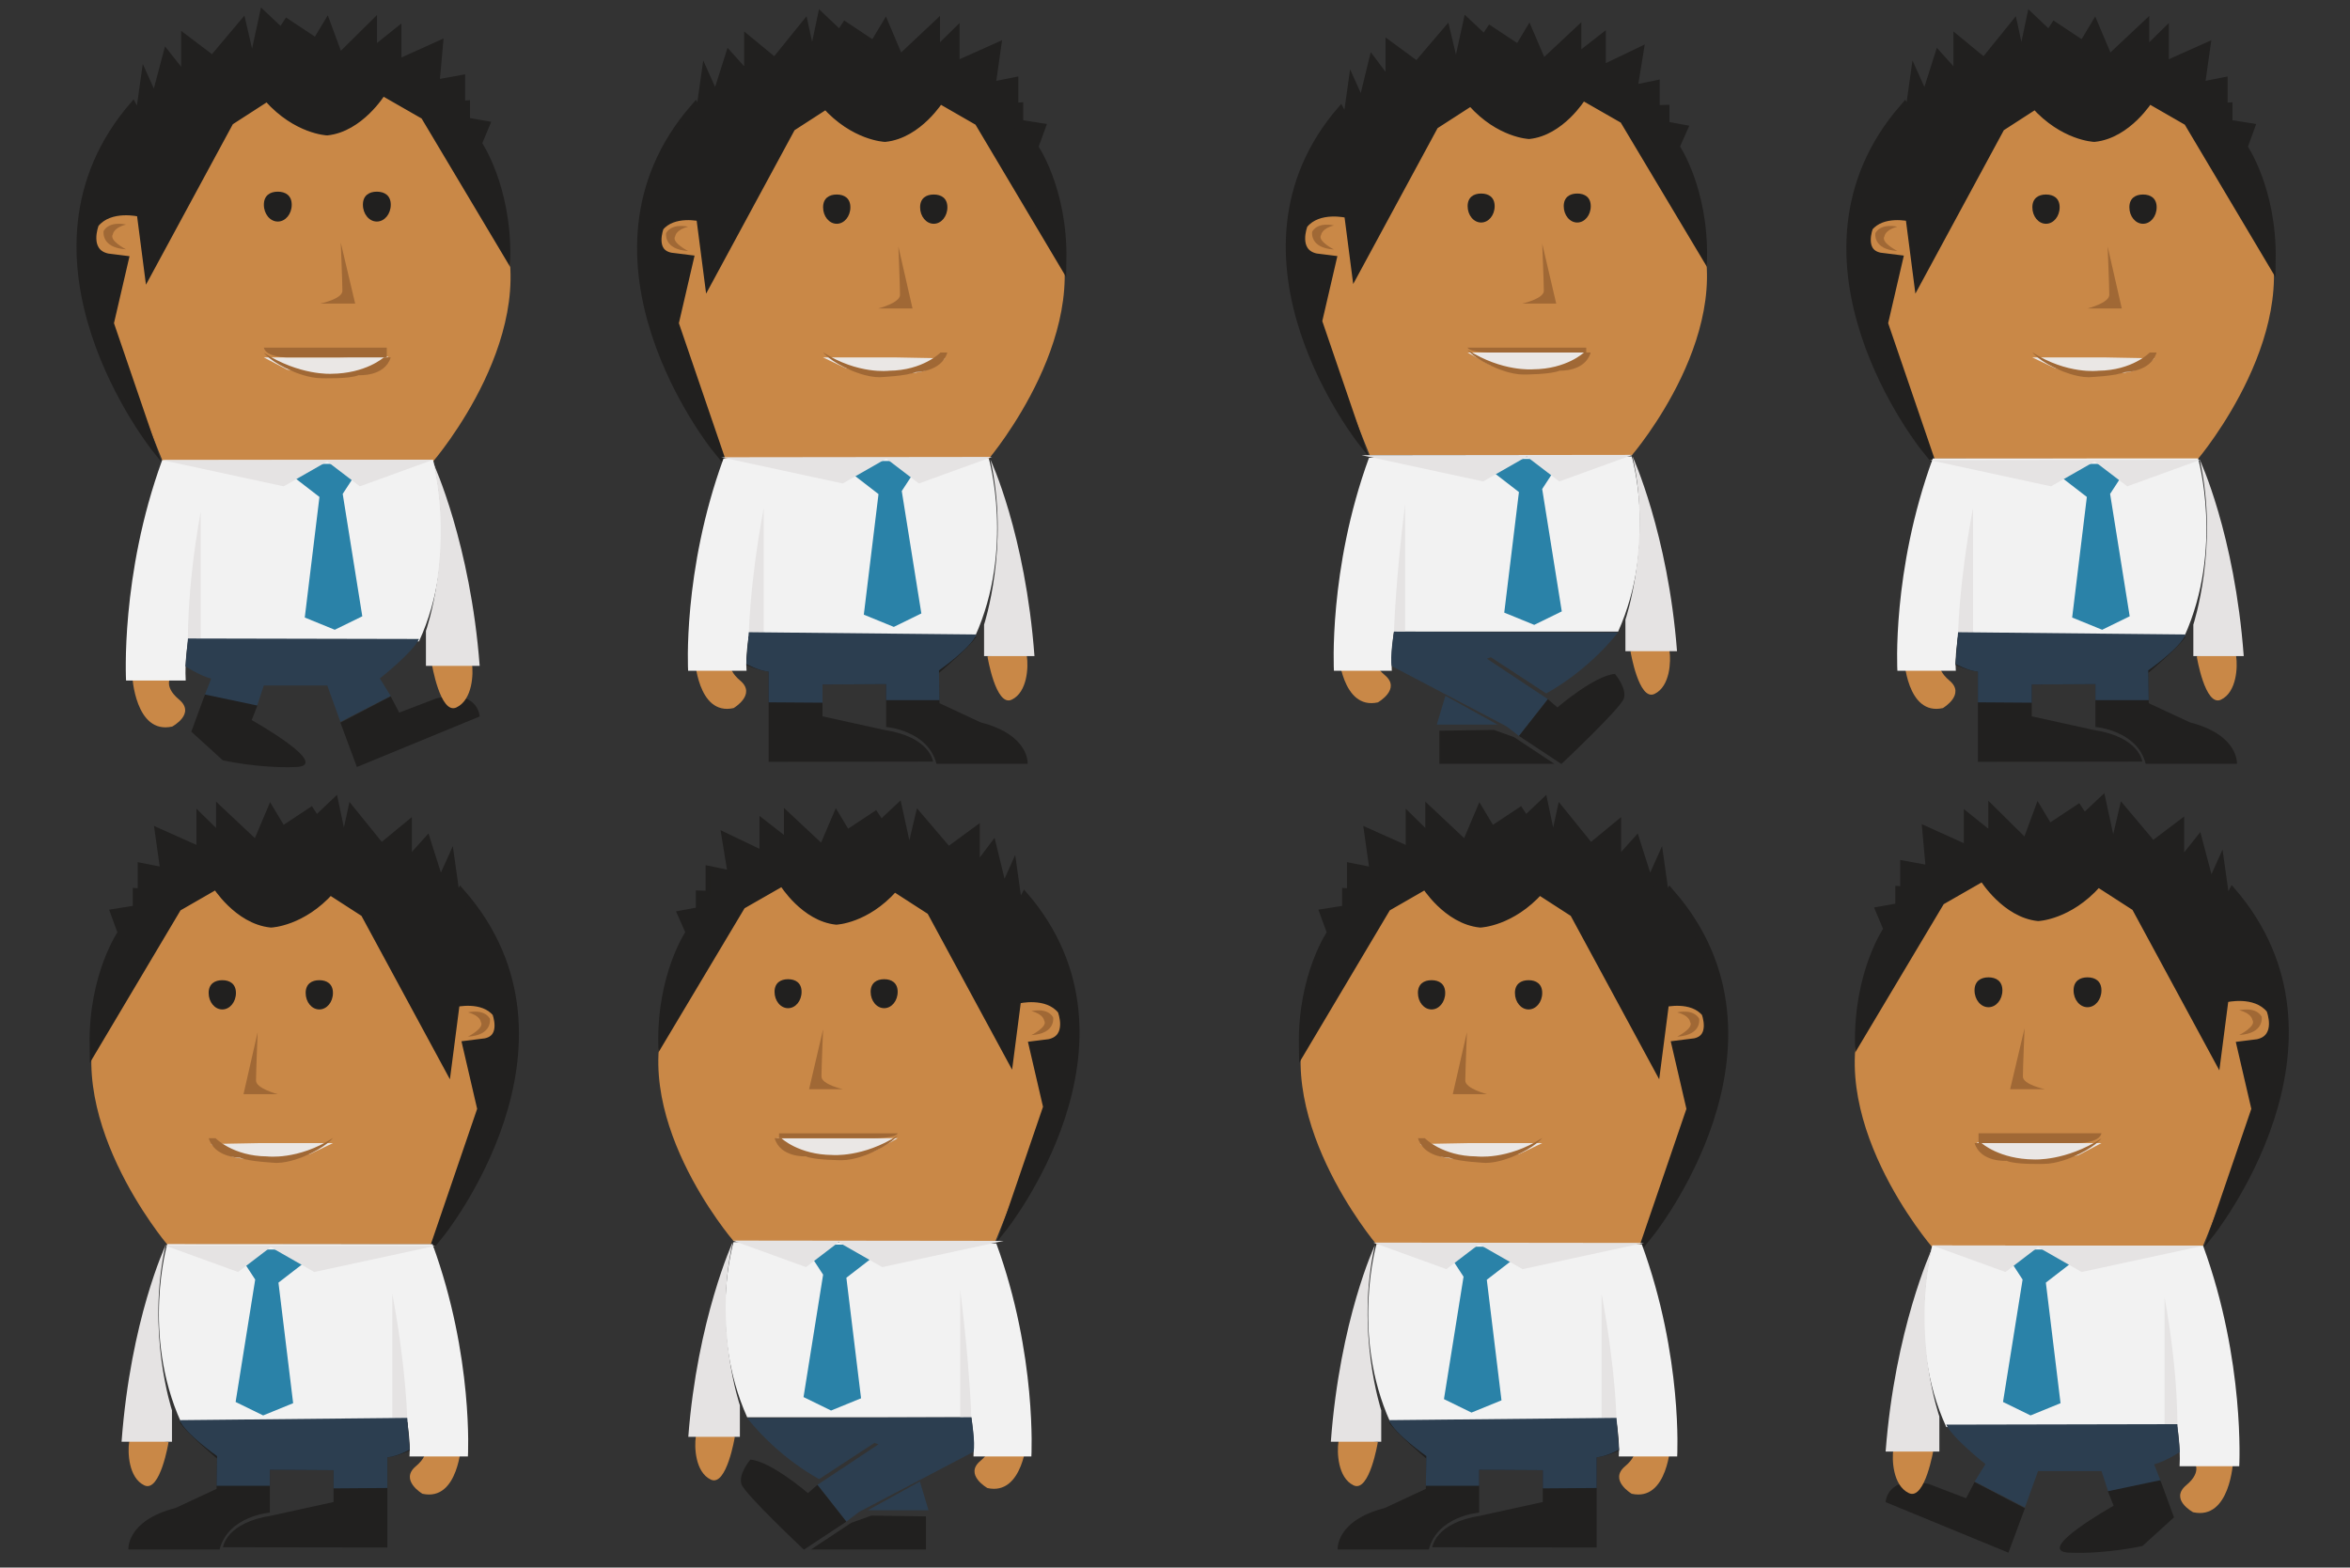 <?xml version="1.0" encoding="utf-8"?>
<!-- Generator: Adobe Illustrator 17.0.0, SVG Export Plug-In . SVG Version: 6.00 Build 0)  -->
<!DOCTYPE svg PUBLIC "-//W3C//DTD SVG 1.1//EN" "http://www.w3.org/Graphics/SVG/1.1/DTD/svg11.dtd">
<svg version="1.1" id="Layer_1" xmlns="http://www.w3.org/2000/svg" xmlns:xlink="http://www.w3.org/1999/xlink" x="0px" y="0px"
	 width="480px" height="320.167px" viewBox="0 0 480 320.167" enable-background="new 0 0 480 320.167" xml:space="preserve">
<rect x="0" y="0" width="480" height="320.167" fill="#333333" stroke="none"/>
<path fill="#C98847" d="M88.454,94.264c0,0,23.411-27.118,13.296-50.193S79.643,16,79.643,16H52.459L36.678,28.523L19,43.97v14.856
	l14.24,35.398L88.454,94.264z"/>
<path fill="#C98847" d="M27.002,137.977c0,0,0.588,12.105,8.174,10.419c0,0,4.874-2.617,1.392-5.524
	c-3.492-2.916-1.488-4.871-1.488-4.871H27"/>
<path fill="#21201F" stroke="#21201F" stroke-miterlimit="10" d="M31.597,91.858c0,0-31.655-39.348-4.405-70.685l1.054,1.97
	l1.17-8.306l2.126,4.737l2.386-9.011l3.572,4.502V7.303l5.875,4.443l6.288-7.476l1.84,7.95l2.105-9.719l3.779,3.556l1.178-1.787
	l5.923,3.92l2.355-3.92l2.584,7.002L76.5,4.27v5.562l5-4.012v6.699l8.528-3.854l-0.727,8.06l5.199-0.948v5.277l1-0.062v3.539
	l4.135,0.728l-1.692,4.03c0,0,6.029,8.771,5.792,23.469L86.48,23.836l-8.272-4.741c0,0-4.52,7.349-11.38,8.06
	c0,0-6.38-0.237-12.306-6.875l-7.346,4.741L30.11,56.55l-1.659-12.801c0,0-5.89-1.42-8.771,2.134c0,0-2.133,5.452,2.371,6.401
	l3.793,0.474l-3.082,13.275L31.597,91.858z"/>
<path fill="#F2F2F2" d="M33.13,93.972l55.32-0.065c0,0,5.43,19.093-2.867,37.093h-47.19c0,0-0.695,4-0.458,8H25.749
	C25.749,139,24.533,117.49,33.13,93.972z"/>
<path fill="#21201F" d="M69.528,147.597l3.372,9.061l25.077-10.326c0,0-0.211-5.69-8.851-3.688l-7.586,2.9l-1.739-3.322
	L69.528,147.597z"/>
<path fill="#C98847" d="M88.178,135.479c0,0,1.739,10.589,5.057,9.009c3.319-1.58,3.477-6.954,3.161-9.009
	S88.178,135.479,88.178,135.479"/>
<path fill="#E5E3E3" d="M38.393,132c0,0-0.393-11.061,2.607-27.498V132H38.393z"/>
<path fill="#E5E3E3" d="M88.566,94.74c0,0,7.514,16.26,9.411,41.26H87v-7.159C87,128.841,92.612,112.836,88.566,94.74z"/>
<path fill="#2C3E50" d="M38.393,130.409c0,0-0.221,2.351-0.506,5.67c0,0,2.56,1.767,5.247,2.538l-1.422,3.611l10.747,2.086
	L53.882,140h12.96l2.687,7.433l10.273-5.292l-2.213-3.575c0,0,6.823-5.372,7.995-8.059L38.393,130.409z"/>
<path fill="#21201F" d="M41.861,141.851l10.724,2.259l-1.179,2.96c0,0,16.542,9.272,9.061,9.588s-14.962-1.37-14.962-1.37
	l-6.427-5.85L41.861,141.851z"/>
<path fill="#A06835" d="M25.749,45.866c0,0-3.319-0.851-4.583,1.313c0,0-0.632,3.428,4.583,3.744c0,0-3.568-1.795-2.687-3.082
	C23.062,47.842,23.171,46.512,25.749,45.866z"/>
<path fill="#A06835" d="M69.597,49.537L72.545,62h-7.126c0,0,4.518-0.936,4.518-2.596S69.597,49.537,69.597,49.537z"/>
<path fill="#21201F" d="M59.586,41.813c0,1.898-1.274,3.437-2.845,3.437s-2.845-1.539-2.845-3.437s1.274-2.664,2.845-2.664
	S59.586,39.915,59.586,41.813z"/>
<path fill="#21201F" d="M79.816,41.813c0,1.898-1.274,3.437-2.845,3.437s-2.845-1.539-2.845-3.437s1.274-2.664,2.845-2.664
	S79.816,39.915,79.816,41.813z"/>
<path fill="#EAE7E5" d="M79.327,72.815c0,0-2.371,2.739-5.426,3.424c-3.056,0.685-7.692,0.671-7.692,0.671l-7.586-1.428L53.882,73
	h15.172L79.327,72.815z"/>
<path fill="#A06835" d="M53.882,71H79v2H58.623C58.623,73,54.356,73,53.882,71z"/>
<path fill="#A06835" d="M53.882,72.05c0,0,1.475,1.949,6.103,3.872c0,0,3.011,1.331,5.697,1.331c0,0,5.769,0.186,7.566-0.627
	c0,0,5.341,0.374,6.553-3.626h-1.422c0,0-3.635,3.292-10.721,3.344C67.658,76.344,61.191,76.738,53.882,72.05z"/>
<line fill="none" stroke="#000000" stroke-width="1.581" stroke-miterlimit="10" x1="56.229" y1="72.83" x2="56.229" y2="72.83"/>
<path fill="#C98847" d="M201.968,93.711c0,0,22.93-27.089,13.023-49.689S193.338,16,193.338,16h-26.626l-15.428,12.793L134,44.45
	v14.551l13.918,34.671L201.968,93.711z"/>
<path fill="#21201F" stroke="#21201F" stroke-width="2" stroke-miterlimit="10" d="M146.279,91.355c0,0-31.004-38.539-4.315-69.232
	l1.033,1.93l1.146-8.136l2.082,4.639l2.807-8.825L153,16.139V8.537l5.285,4.352l5.924-7.322l1.685,7.787l2.003-9.52l3.672,3.483
	l1.139-1.75l5.794,3.84l2.302-3.84l2.899,6.858L191,5.566v5.447l4-3.93v6.561l8.431-3.775l-1.118,7.894L207,16.836v5.169l1-0.06
	v3.466l4.485,0.713l-1.44,3.947c0,0,6.013,8.591,5.781,22.987L199.981,24.73l-8.074-4.644c0,0-4.413,7.198-11.133,7.894
	c0,0-6.242-0.232-12.047-6.733l-7.191,4.644l-16.714,30.881l-1.624-12.538c0,0-5.769-1.391-8.59,2.09c0,0-2.089,5.34,2.322,6.269
	l3.715,0.464l-3.018,13.003L146.279,91.355z"/>
<path fill="#A06835" d="M140.552,46.308c0,0-3.251-0.834-4.489,1.286c0,0-0.619,3.358,4.489,3.668c0,0-3.495-1.758-2.632-3.019
	C137.92,48.243,138.027,46.94,140.552,46.308z"/>
<path fill="#A06835" d="M183.498,50.348L186.386,63h-6.98c0,0,4.426-1.139,4.426-2.765S183.498,50.348,183.498,50.348z"/>
<path fill="#21201F" d="M173.693,42.338c0,1.859-1.247,3.367-2.786,3.367s-2.786-1.507-2.786-3.367c0-1.859,1.247-2.609,2.786-2.609
	S173.693,40.479,173.693,42.338z"/>
<path fill="#21201F" d="M193.508,42.338c0,1.859-1.247,3.367-2.786,3.367s-2.786-1.507-2.786-3.367c0-1.859,1.247-2.609,2.786-2.609
	S193.508,40.479,193.508,42.338z"/>
<path fill="#EAE7E5" d="M193.029,73.187c0,0-2.322,2.282-5.315,2.811s-7.534,0.601-7.534,0.601l-7.43-1.393L168.106,73h14.861
	L193.029,73.187z"/>
<path fill="#A06835" d="M168.106,72h24.745l0,0H172.75C172.75,72,168.57,72,168.106,72z"/>
<path fill="#A06835" d="M168.106,71.953c0,0,1.445,1.909,5.978,3.793c0,0,2.949,1.304,5.58,1.304c0,0,5.65-0.26,7.411-1.056
	c0,0,5.231,0.006,6.418-3.994H192.1c0,0-3.56,3.666-10.501,3.718C181.599,75.718,175.265,76.546,168.106,71.953z"/>
<path fill="#C98847" d="M141.89,134.272c0,0,0.52,12.004,7.951,10.353c0,0,4.746-2.784,1.336-5.632
	c-3.42-2.856-1.485-4.993-1.485-4.993H142"/>
<path fill="#C98847" d="M201.697,134.08c0,0,1.703,10.372,4.954,8.824c3.251-1.548,3.406-6.811,3.096-8.824
	C209.437,132.067,201.697,134.08,201.697,134.08"/>
<path fill="#F2F2F2" d="M147.781,93.651l54.184-0.022c0,0,5.318,18.372-2.808,36.372h-46.221c0,0-0.681,4-0.449,7h-11.935
	C140.552,137,139.36,116.685,147.781,93.651z"/>
<path fill="#E5E3E3" d="M152.936,130c0,0,0.064-10.162,3.064-26.261V130H152.936z"/>
<path fill="#E5E3E3" d="M202.306,93.883c0,0,7.132,15.117,8.989,40.117H201v-6.422C201,127.578,206.268,111.607,202.306,93.883z"/>
<path fill="#21201F" d="M199.438,130h-46.502l-0.501,5.814c0,0,2.566,1.206,4.566,1.361v18.421l33.572-0.048
	c0,0-0.553-5.009-9.893-6.454L168,146.309v-6.502l13-0.076v8.745c0,0,8.52,0.661,10.274,7.524h18.628c0,0,0.464-5.878-9.598-8.458
	l-8.411-3.919l-0.103-6.184C191.79,137.439,198.287,132,199.438,130z"/>
<path fill="#2C3E50" d="M181,143v-3.269l-13,0.076v3.715l-11-0.077v-6.269c-2-0.155-4.566-1.566-4.566-1.566l0.511-6.484
	l46.497,0.464c-1.151,2.786-7.65,7.332-7.65,7.332l0.101,6.077L181,143L181,143z"/>
<path fill="#C98847" d="M448.968,93.711c0,0,22.93-27.089,13.023-49.689C452.084,21.421,440.338,16,440.338,16h-26.626
	l-15.428,12.793L381,44.45v14.551l13.918,34.671L448.968,93.711z"/>
<path fill="#21201F" stroke="#21201F" stroke-width="2" stroke-miterlimit="10" d="M393.279,91.355c0,0-31.004-38.539-4.315-69.232
	l1.033,1.93l1.146-8.136l2.082,4.639l2.807-8.825L400,16.139V8.537l5.285,4.352l5.924-7.322l1.685,7.787l2.003-9.52l3.672,3.483
	l1.139-1.75l5.794,3.84l2.302-3.84l2.899,6.858L438,5.566v5.447l4-3.93v6.561l8.431-3.775l-1.118,7.894L454,16.836v5.169l1-0.06
	v3.466l4.485,0.713l-1.44,3.947c0,0,6.013,8.591,5.781,22.987L446.981,24.73l-8.074-4.644c0,0-4.414,7.198-11.133,7.894
	c0,0-6.242-0.232-12.047-6.733l-7.191,4.644l-16.714,30.881l-1.624-12.538c0,0-5.769-1.391-8.59,2.09c0,0-2.089,5.34,2.322,6.269
	l3.715,0.464l-3.018,13.003L393.279,91.355z"/>
<path fill="#A06835" d="M387.552,46.308c0,0-3.251-0.834-4.489,1.286c0,0-0.619,3.358,4.489,3.668c0,0-3.495-1.758-2.632-3.019
	C384.92,48.243,385.027,46.94,387.552,46.308z"/>
<path fill="#A06835" d="M430.498,50.348L433.386,63h-6.98c0,0,4.426-1.139,4.426-2.765S430.498,50.348,430.498,50.348z"/>
<path fill="#21201F" d="M420.693,42.338c0,1.859-1.247,3.367-2.786,3.367s-2.786-1.507-2.786-3.367c0-1.859,1.247-2.609,2.786-2.609
	C419.446,39.729,420.693,40.479,420.693,42.338z"/>
<path fill="#21201F" d="M440.508,42.338c0,1.859-1.247,3.367-2.786,3.367s-2.786-1.507-2.786-3.367c0-1.859,1.247-2.609,2.786-2.609
	S440.508,40.479,440.508,42.338z"/>
<path fill="#EAE7E5" d="M440.029,73.187c0,0-2.322,2.282-5.315,2.811s-7.534,0.601-7.534,0.601l-7.43-1.393L415.106,73h14.861
	L440.029,73.187z"/>
<path fill="#A06835" d="M415.106,72h24.745l0,0H419.75C419.75,72,415.57,72,415.106,72z"/>
<path fill="#A06835" d="M415.106,71.953c0,0,1.445,1.909,5.978,3.793c0,0,2.949,1.304,5.58,1.304c0,0,5.65-0.26,7.411-1.056
	c0,0,5.231,0.006,6.418-3.994H439.1c0,0-3.56,3.666-10.501,3.718C428.599,75.718,422.265,76.546,415.106,71.953z"/>
<path fill="#C98847" d="M388.89,134.272c0,0,0.52,12.004,7.951,10.353c0,0,4.746-2.784,1.336-5.632
	c-3.42-2.856-1.485-4.993-1.485-4.993H389"/>
<path fill="#C98847" d="M448.697,134.08c0,0,1.703,10.372,4.954,8.824c3.251-1.548,3.406-6.811,3.096-8.824
	S448.697,134.08,448.697,134.08"/>
<path fill="#F2F2F2" d="M394.781,93.651l54.184-0.022c0,0,5.318,18.372-2.808,36.372h-46.221c0,0-0.681,4-0.449,7h-11.935
	C387.552,137,386.36,116.685,394.781,93.651z"/>
<path fill="#E5E3E3" d="M399.936,130c0,0,0.064-10.162,3.064-26.261V130H399.936z"/>
<path fill="#E5E3E3" d="M449.306,93.883c0,0,7.132,15.117,8.989,40.117H448v-6.422C448,127.578,453.268,111.607,449.306,93.883z"/>
<path fill="#21201F" d="M446.438,130h-46.502l-0.501,5.814c0,0,2.566,1.206,4.566,1.361v18.421l33.572-0.048
	c0,0-0.553-5.009-9.893-6.454L415,146.309v-6.502l13-0.076v8.745c0,0,8.52,0.661,10.274,7.524h18.628c0,0,0.464-5.878-9.598-8.458
	l-8.411-3.919l-0.103-6.184C438.79,137.439,445.287,132,446.438,130z"/>
<path fill="#2C3E50" d="M428,143v-3.269l-13,0.076v3.715l-11-0.077v-6.269c-2-0.155-4.566-1.566-4.566-1.566l0.511-6.484
	l46.497,0.464c-1.151,2.786-7.65,7.332-7.65,7.332l0.101,6.077L428,143L428,143z"/>
<path fill="#C98847" d="M333.301,93.002c0,0,22.714-26.345,12.9-48.733C336.387,21.882,324.752,17,324.752,17h-26.375
	l-15.269,12.185L266,44.206V58.62l13.773,34.344L333.301,93.002z"/>
<path fill="#21201F" stroke="#21201F" stroke-miterlimit="10" d="M278.136,90.668c0,0-30.712-38.176-4.274-68.58L274.885,24
	l1.135-8.059l2.063,4.595l2.134-8.742l3.284,4.368V8.631l5.882,4.311l6.192-7.253l1.831,7.713l2.065-9.43l3.678,3.45l1.149-1.733
	l5.749,3.803l2.286-3.803l2.906,6.793l7.262-6.793v5.396l5-3.893v6.499l7.801-3.739l-1.275,7.82l4.475-0.92v5.12l2-0.06v3.433
	l3.83,0.707l-1.733,3.91c0,0,5.804,8.51,5.574,22.77l-16.763-28.06l-8.037-4.6c0,0-4.391,7.13-11.047,7.82
	c0,0-6.193-0.23-11.943-6.67l-7.128,4.6l-16.559,30.59l-1.61-12.42c0,0-5.715-1.378-8.51,2.07c0,0-2.07,5.29,2.3,6.21l3.68,0.46
	l-2.99,12.88L278.136,90.668z"/>
<path fill="#A06835" d="M272.463,46.046c0,0-3.22-0.826-4.447,1.274c0,0-0.613,3.326,4.447,3.633c0,0-3.462-1.741-2.607-2.99
	C269.856,47.963,269.962,46.672,272.463,46.046z"/>
<path fill="#A06835" d="M315.005,49.758L317.865,62h-6.914c0,0,4.384-0.983,4.384-2.593S315.005,49.758,315.005,49.758z"/>
<path fill="#21201F" d="M305.292,42.114c0,1.842-1.236,3.335-2.76,3.335s-2.76-1.493-2.76-3.335s1.236-2.584,2.76-2.584
	S305.292,40.272,305.292,42.114z"/>
<path fill="#21201F" d="M324.92,42.114c0,1.842-1.236,3.335-2.76,3.335s-2.76-1.493-2.76-3.335s1.236-2.584,2.76-2.584
	S324.92,40.272,324.92,42.114z"/>
<path fill="#EAE7E5" d="M324.445,72.006c0,0-2.3,2.75-5.265,3.415c-2.965,0.664-7.463,0.698-7.463,0.698l-7.36-1.548l-4.6-2.57
	h14.721L324.445,72.006z"/>
<path fill="#A06835" d="M299.757,71H324v1h-19.642C304.358,72,300.217,72,299.757,71z"/>
<path fill="#A06835" d="M299.757,71.45c0,0,1.431,1.891,5.922,3.757c0,0,2.921,1.292,5.528,1.292c0,0,5.597-0.005,7.341-0.794
	c0,0,5.182,0.296,6.358-3.704h-1.38c0,0-3.527,3.379-10.402,3.43C313.124,75.43,306.849,75.999,299.757,71.45z"/>
<line fill="none" stroke="#000000" stroke-width="1.533" stroke-miterlimit="10" x1="302.034" y1="71.996" x2="302.034" y2="71.996"/>
<path fill="#C98847" d="M273.34,133.225c0,0,0.74,11.869,8.1,10.233c0,0,4.814-2.725,1.435-5.546
	c-3.388-2.829-1.359-4.912-1.359-4.912H273"/>
<path fill="#C98847" d="M333.032,132.99c0,0,1.687,10.274,4.907,8.74c3.22-1.533,3.373-6.747,3.067-8.74
	S333.032,132.99,333.032,132.99"/>
<path fill="#F2F2F2" d="M279.624,93.501l53.673-0.276c0,0,5.268,17.775-2.782,35.775H284.73c0,0-0.675,4-0.445,8h-11.823
	C272.463,137,271.282,116.319,279.624,93.501z"/>
<path fill="#E5E3E3" d="M284.73,129c0,0,0.27-10.117,2.27-26.065V129H284.73z"/>
<path fill="#E5E3E3" d="M333.464,93.217c0,0,7.235,15.783,9.075,39.783H332v-6.45C332,126.55,337.389,110.774,333.464,93.217z"/>
<path fill="#2C3E50" d="M284.73,129.003c0,0-0.89,5.367-0.445,7.054l23.369,12.267l2.607,1.993l5.904-7.514l-12.467-8.28
	l0.821-0.285l11.289,7.39c0,0,8-4.089,14.708-12.472L284.73,129.003z"/>
<polygon fill="#2C3E50" points="295.237,142.105 306,148.069 306,148 293.47,148 "/>
<path fill="#21201F" d="M310.261,150.318l5.904-7.514l1.942,1.687c0,0,7.551-6.506,11.756-6.849c0,0,2.556,3.016,1.789,5.086
	c-0.767,2.07-12.727,13.315-12.727,13.315L310.261,150.318z"/>
<polygon fill="#21201F" points="294,149.244 294,156 317.468,156 309.277,150.568 305.146,149.084 "/>
<polygon fill="#2A82A8" points="56.5,94.74 74,94.74 70,100.875 74,125.875 68.375,128.625 62.25,126.125 65.25,101.5 "/>
<polygon fill="#E5E3E3" points="33.13,93.972 57.942,99.333 66.841,94.248 73.5,99.333 88.45,93.907 "/>
<polygon fill="#2A82A8" points="170.689,94.156 188.189,94.156 184.189,100.292 188.189,125.292 182.564,128.042 176.439,125.542 
	179.439,100.917 "/>
<polygon fill="#E5E3E3" points="147.319,93.389 172.132,98.75 181.031,93.665 187.689,98.75 202.639,93.324 "/>
<polygon fill="#2A82A8" points="301.5,93.74 319,93.74 315,99.875 319,124.875 313.375,127.625 307.25,125.125 310.25,100.5 "/>
<polygon fill="#E5E3E3" points="278.13,92.972 302.942,98.333 311.841,93.248 318.5,98.333 333.45,92.907 "/>
<polygon fill="#2A82A8" points="417.5,94.74 435,94.74 431,100.875 435,125.875 429.375,128.625 423.25,126.125 426.25,101.5 "/>
<polygon fill="#E5E3E3" points="394.13,93.972 418.942,99.333 427.841,94.248 434.5,99.333 449.45,93.907 "/>
<path fill="#C98847" d="M449.886,254.693l14.24-35.398v-14.856l-17.678-15.447l-15.781-12.523h-27.184
	c0,0-11.992,4.996-22.107,28.071c-10.115,23.075,13.296,50.193,13.296,50.193L449.886,254.693z"/>
<path fill="#C98847" d="M456.126,298.47h-8.08c0,0,2.004,1.955-1.488,4.871c-3.482,2.907,1.392,5.524,1.392,5.524
	c7.586,1.686,8.174-10.419,8.174-10.419"/>
<path fill="#21201F" stroke="#21201F" stroke-miterlimit="10" d="M460.364,226.502l-3.082-13.275l3.793-0.474
	c4.504-0.949,2.371-6.401,2.371-6.401c-2.881-3.554-8.771-2.134-8.771-2.134l-1.659,12.801L435.95,185.49l-7.346-4.741
	c-5.926,6.638-12.306,6.875-12.306,6.875c-6.86-0.711-11.38-8.06-11.38-8.06l-8.272,4.741l-17.255,28.922
	c-0.237-14.698,5.792-23.469,5.792-23.469l-1.692-4.03l4.135-0.728v-3.539l1,0.062v-5.277l5.199,0.948l-0.727-8.06l8.528,3.854
	v-6.699l5,4.012v-5.562l7.073,7.002l2.584-7.002l2.355,3.92l5.923-3.92l1.178,1.787l3.779-3.556l2.105,9.719l1.84-7.95l6.288,7.476
	l5.875-4.443v7.762l3.572-4.502l2.386,9.011l2.126-4.737l1.17,8.306l1.054-1.97c27.25,31.337-4.405,70.685-4.405,70.685
	L460.364,226.502z"/>
<path fill="#F2F2F2" d="M457.377,299.469h-12.186c0.237-4-0.458-8-0.458-8h-47.19c-8.297-18-2.867-37.093-2.867-37.093l55.32,0.065
	C458.593,277.959,457.377,299.469,457.377,299.469z"/>
<path fill="#21201F" d="M403.325,302.691l-1.739,3.322l-7.586-2.9c-8.64-2.002-8.851,3.688-8.851,3.688l25.077,10.326l3.372-9.061
	L403.325,302.691z"/>
<path fill="#C98847" d="M394.948,295.948c0,0-7.902-2.055-8.218,0c-0.316,2.055-0.158,7.429,3.161,9.009
	C393.209,306.537,394.948,295.948,394.948,295.948"/>
<path fill="#E5E3E3" d="M442.126,292.469v-27.498c3,16.437,2.607,27.498,2.607,27.498H442.126z"/>
<path fill="#E5E3E3" d="M396.126,289.31v7.159h-10.977c1.897-25,9.411-41.26,9.411-41.26
	C390.514,273.305,396.126,289.31,396.126,289.31z"/>
<path fill="#2C3E50" d="M397.542,290.976c1.172,2.687,7.995,8.059,7.995,8.059l-2.213,3.575l10.273,5.292l2.687-7.433h12.96
	l1.423,4.314l10.747-2.086l-1.422-3.611c2.687-0.771,5.247-2.538,5.247-2.538c-0.285-3.319-0.506-5.67-0.506-5.67L397.542,290.976z"
	/>
<path fill="#21201F" d="M444.048,309.907l-6.427,5.85c0,0-7.481,1.686-14.962,1.37c-7.481-0.316,9.061-9.588,9.061-9.588
	l-1.179-2.96l10.724-2.259L444.048,309.907z"/>
<path fill="#A06835" d="M460.064,208.31c0.881,1.287-2.687,3.082-2.687,3.082c5.215-0.316,4.583-3.744,4.583-3.744
	c-1.264-2.164-4.583-1.313-4.583-1.313C459.955,206.981,460.064,208.311,460.064,208.31z"/>
<path fill="#A06835" d="M413.189,219.873c0,1.66,4.518,2.596,4.518,2.596h-7.126l2.948-12.463
	C413.529,210.006,413.189,218.213,413.189,219.873z"/>
<path fill="#21201F" d="M426.385,199.618c1.571,0,2.845,0.766,2.845,2.664s-1.274,3.437-2.845,3.437
	c-1.571,0-2.845-1.539-2.845-3.437S424.814,199.618,426.385,199.618z"/>
<path fill="#21201F" d="M406.155,199.618c1.571,0,2.845,0.766,2.845,2.664s-1.274,3.437-2.845,3.437
	c-1.571,0-2.845-1.539-2.845-3.437S404.584,199.618,406.155,199.618z"/>
<path fill="#EAE7E5" d="M414.072,233.469h15.172l-4.741,2.482l-7.586,1.428c0,0-4.636,0.014-7.692-0.671
	c-3.055-0.685-5.426-3.424-5.426-3.424L414.072,233.469z"/>
<path fill="#A06835" d="M424.503,233.469h-20.377v-2h25.118C428.77,233.469,424.503,233.469,424.503,233.469z"/>
<path fill="#A06835" d="M415.468,236.813c-7.086-0.052-10.721-3.344-10.721-3.344h-1.422c1.212,4,6.553,3.626,6.553,3.626
	c1.797,0.813,7.566,0.627,7.566,0.627c2.686,0,5.697-1.331,5.697-1.331c4.628-1.923,6.103-3.872,6.103-3.872
	C421.935,237.207,415.468,236.813,415.468,236.813z"/>
<line fill="none" stroke="#000000" stroke-width="1.581" stroke-miterlimit="10" x1="426.897" y1="233.299" x2="426.897" y2="233.299"/>
<path fill="#C98847" d="M335.208,254.141l13.918-34.671v-14.551l-17.284-15.657l-15.428-12.793h-26.626
	c0,0-11.746,5.422-21.653,28.022s13.023,49.689,13.023,49.689L335.208,254.141z"/>
<path fill="#21201F" stroke="#21201F" stroke-width="2" stroke-miterlimit="10" d="M345.499,226.529l-3.018-13.003l3.715-0.464
	c4.411-0.929,2.322-6.269,2.322-6.269c-2.821-3.481-8.59-2.09-8.59-2.09l-1.624,12.538L321.59,186.36l-7.191-4.644
	c-5.805,6.501-12.047,6.733-12.047,6.733c-6.72-0.696-11.133-7.894-11.133-7.894l-8.074,4.644L266.3,213.527
	c-0.232-14.396,5.781-22.987,5.781-22.987l-1.44-3.947l4.485-0.713v-3.466l1,0.06v-5.169l4.687,0.927l-1.118-7.894l8.431,3.775
	v-6.561l4,3.93v-5.447l7.297,6.859l2.899-6.858l2.302,3.84l5.794-3.84l1.139,1.75l3.672-3.483l2.003,9.52l1.685-7.787l5.924,7.322
	l5.285-4.352v7.602l3.968-4.408l2.807,8.825l2.082-4.639l1.146,8.136l1.033-1.93c26.689,30.693-4.315,69.232-4.315,69.232
	L345.499,226.529z"/>
<path fill="#A06835" d="M345.206,208.712c0.863,1.261-2.632,3.019-2.632,3.019c5.108-0.31,4.489-3.668,4.489-3.668
	c-1.238-2.12-4.489-1.286-4.489-1.286C345.099,207.409,345.206,208.712,345.206,208.712z"/>
<path fill="#A06835" d="M299.294,220.704c0,1.626,4.426,2.765,4.426,2.765h-6.98l2.888-12.652
	C299.628,210.817,299.294,219.078,299.294,220.704z"/>
<path fill="#21201F" d="M312.219,200.198c1.539,0,2.786,0.75,2.786,2.609c0,1.86-1.247,3.367-2.786,3.367s-2.786-1.508-2.786-3.367
	C309.433,200.948,310.68,200.198,312.219,200.198z"/>
<path fill="#21201F" d="M292.404,200.198c1.539,0,2.786,0.75,2.786,2.609c0,1.86-1.247,3.367-2.786,3.367s-2.786-1.508-2.786-3.367
	C289.618,200.948,290.865,200.198,292.404,200.198z"/>
<path fill="#EAE7E5" d="M300.159,233.469h14.861l-4.644,2.206l-7.43,1.393c0,0-4.541-0.072-7.534-0.601
	c-2.993-0.529-5.315-2.811-5.315-2.811L300.159,233.469z"/>
<path fill="#A06835" d="M310.376,232.469h-20.101l0,0h24.745C314.556,232.469,310.376,232.469,310.376,232.469z"/>
<path fill="#A06835" d="M301.527,236.187c-6.941-0.052-10.501-3.718-10.501-3.718h-1.393c1.187,4,6.418,3.994,6.418,3.994
	c1.761,0.796,7.411,1.056,7.411,1.056c2.631,0,5.58-1.304,5.58-1.304c4.533-1.884,5.978-3.793,5.978-3.793
	C307.861,237.015,301.527,236.187,301.527,236.187z"/>
<path fill="#C98847" d="M341.126,294.469h-7.692c0,0,1.935,2.137-1.485,4.993c-3.41,2.848,1.336,5.632,1.336,5.632
	c7.431,1.651,7.951-10.353,7.951-10.353"/>
<path fill="#C98847" d="M281.429,294.549c0,0-7.74-2.013-8.05,0s-0.155,7.276,3.096,8.824
	C279.726,304.921,281.429,294.549,281.429,294.549"/>
<path fill="#F2F2F2" d="M342.574,297.47h-11.935c0.232-3-0.449-7-0.449-7h-46.221c-8.126-18-2.808-36.372-2.808-36.372l54.184,0.022
	C343.766,277.154,342.574,297.469,342.574,297.47z"/>
<path fill="#E5E3E3" d="M327.126,290.469v-26.261c3,16.099,3.064,26.261,3.064,26.261H327.126z"/>
<path fill="#E5E3E3" d="M282.126,288.047v6.422h-10.295c1.857-25,8.989-40.117,8.989-40.117
	C276.858,272.076,282.126,288.047,282.126,288.047z"/>
<path fill="#21201F" d="M291.336,297.908l-0.103,6.184l-8.411,3.919c-10.062,2.58-9.598,8.458-9.598,8.458h18.628
	c1.754-6.863,10.274-7.524,10.274-7.524V300.2l13,0.076v6.502l-12.68,2.785c-9.34,1.445-9.893,6.454-9.893,6.454l33.572,0.048
	v-18.421c2-0.155,4.566-1.361,4.566-1.361l-0.501-5.814h-46.502C284.839,292.469,291.336,297.908,291.336,297.908z"/>
<path fill="#2C3E50" d="M302.126,303.469l-10.893-0.001l0.101-6.077c0,0-6.499-4.546-7.65-7.332l46.497-0.464l0.511,6.484
	c0,0-2.566,1.411-4.566,1.566v6.269l-11,0.077v-3.715l-13-0.076V303.469L302.126,303.469z"/>
<path fill="#C98847" d="M88.208,254.141l13.918-34.671v-14.551l-17.284-15.657l-15.428-12.793H42.788
	c0,0-11.746,5.421-21.653,28.022c-9.907,22.6,13.023,49.689,13.023,49.689L88.208,254.141z"/>
<path fill="#21201F" stroke="#21201F" stroke-width="2" stroke-miterlimit="10" d="M98.499,226.529l-3.018-13.003l3.715-0.464
	c4.411-0.929,2.322-6.269,2.322-6.269c-2.821-3.481-8.59-2.09-8.59-2.09l-1.624,12.538L74.59,186.36l-7.191-4.644
	c-5.805,6.501-12.047,6.733-12.047,6.733c-6.719-0.696-11.133-7.894-11.133-7.894l-8.074,4.644L19.3,213.527
	c-0.232-14.396,5.781-22.987,5.781-22.987l-1.44-3.947l4.485-0.713v-3.466l1,0.06v-5.169l4.687,0.927l-1.118-7.894l8.431,3.775
	v-6.561l4,3.93v-5.447l7.297,6.859l2.899-6.858l2.302,3.84l5.794-3.84l1.139,1.75l3.672-3.483l2.003,9.52l1.685-7.787l5.924,7.322
	l5.285-4.352v7.602l3.968-4.408l2.807,8.825l2.082-4.639l1.146,8.136l1.033-1.93c26.689,30.693-4.315,69.232-4.315,69.232
	L98.499,226.529z"/>
<path fill="#A06835" d="M98.206,208.712c0.863,1.261-2.632,3.019-2.632,3.019c5.108-0.31,4.489-3.668,4.489-3.668
	c-1.238-2.12-4.489-1.286-4.489-1.286C98.099,207.409,98.206,208.712,98.206,208.712z"/>
<path fill="#A06835" d="M52.294,220.704c0,1.626,4.426,2.765,4.426,2.765h-6.98l2.888-12.652
	C52.628,210.817,52.294,219.078,52.294,220.704z"/>
<path fill="#21201F" d="M65.219,200.198c1.539,0,2.786,0.75,2.786,2.609c0,1.86-1.247,3.367-2.786,3.367s-2.786-1.508-2.786-3.367
	C62.433,200.948,63.68,200.198,65.219,200.198z"/>
<path fill="#21201F" d="M45.404,200.198c1.539,0,2.786,0.75,2.786,2.609c0,1.86-1.247,3.367-2.786,3.367s-2.786-1.508-2.786-3.367
	C42.618,200.948,43.865,200.198,45.404,200.198z"/>
<path fill="#EAE7E5" d="M53.159,233.469H68.02l-4.644,2.206l-7.43,1.393c0,0-4.541-0.072-7.534-0.601
	c-2.993-0.529-5.315-2.811-5.315-2.811L53.159,233.469z"/>
<path fill="#A06835" d="M63.376,232.469H43.275l0,0H68.02C67.556,232.469,63.376,232.469,63.376,232.469z"/>
<path fill="#A06835" d="M54.527,236.187c-6.941-0.052-10.501-3.718-10.501-3.718h-1.393c1.187,4,6.418,3.994,6.418,3.994
	c1.761,0.796,7.411,1.056,7.411,1.056c2.631,0,5.58-1.304,5.58-1.304c4.533-1.884,5.978-3.793,5.978-3.793
	C60.861,237.015,54.527,236.187,54.527,236.187z"/>
<path fill="#C98847" d="M94.126,294.469h-7.692c0,0,1.935,2.137-1.485,4.993c-3.41,2.848,1.336,5.632,1.336,5.632
	c7.431,1.651,7.951-10.353,7.951-10.353"/>
<path fill="#C98847" d="M34.429,294.549c0,0-7.74-2.013-8.05,0s-0.155,7.276,3.096,8.824
	C32.726,304.921,34.429,294.549,34.429,294.549"/>
<path fill="#F2F2F2" d="M95.574,297.47H83.639c0.232-3-0.449-7-0.449-7H36.969c-8.126-18-2.808-36.372-2.808-36.372l54.184,0.022
	C96.766,277.154,95.574,297.469,95.574,297.47z"/>
<path fill="#E5E3E3" d="M80.126,290.469v-26.261c3,16.099,3.064,26.261,3.064,26.261H80.126z"/>
<path fill="#E5E3E3" d="M35.126,288.047v6.422H24.831c1.857-25,8.989-40.117,8.989-40.117
	C29.858,272.076,35.126,288.047,35.126,288.047z"/>
<path fill="#21201F" d="M44.336,297.908l-0.103,6.184l-8.411,3.919c-10.062,2.58-9.598,8.458-9.598,8.458h18.628
	c1.754-6.863,10.274-7.524,10.274-7.524V300.2l13,0.076v6.502l-12.68,2.785c-9.34,1.445-9.893,6.454-9.893,6.454l33.572,0.048
	v-18.421c2-0.155,4.566-1.361,4.566-1.361l-0.501-5.814H36.688C37.839,292.469,44.336,297.908,44.336,297.908z"/>
<path fill="#2C3E50" d="M55.126,303.469l-10.893-0.001l0.101-6.077c0,0-6.499-4.546-7.65-7.332l46.497-0.464l0.511,6.484
	c0,0-2.566,1.411-4.566,1.566v6.269l-11,0.077v-3.715l-13-0.076V303.469L55.126,303.469z"/>
<path fill="#C98847" d="M203.353,253.433l13.773-34.344v-14.414l-17.108-15.021l-15.269-12.185h-26.375
	c0,0-11.635,4.882-21.449,27.269c-9.814,22.388,12.9,48.733,12.9,48.733L203.353,253.433z"/>
<path fill="#21201F" stroke="#21201F" stroke-miterlimit="10" d="M213.56,226.081l-2.99-12.88l3.68-0.46
	c4.37-0.92,2.3-6.21,2.3-6.21c-2.795-3.448-8.51-2.07-8.51-2.07l-1.61,12.42l-16.559-30.59l-7.128-4.6
	c-5.75,6.44-11.943,6.67-11.943,6.67c-6.656-0.69-11.047-7.82-11.047-7.82l-8.037,4.6l-16.763,28.06
	c-0.23-14.26,5.574-22.77,5.574-22.77l-1.733-3.91l3.83-0.707v-3.433l2,0.06v-5.12l4.475,0.92l-1.275-7.82l7.801,3.739v-6.499
	l5,3.893v-5.396l7.262,6.793l2.906-6.793l2.286,3.803l5.749-3.803l1.149,1.733l3.678-3.45l2.065,9.43l1.831-7.713l6.192,7.253
	l5.882-4.311v7.531l3.284-4.368l2.134,8.742l2.063-4.595l1.135,8.059l1.023-1.912c26.438,30.404-4.274,68.58-4.274,68.58
	L213.56,226.081z"/>
<path fill="#A06835" d="M213.27,208.432c0.855,1.249-2.607,2.99-2.607,2.99c5.06-0.307,4.447-3.633,4.447-3.633
	c-1.227-2.1-4.447-1.274-4.447-1.274C213.164,207.141,213.27,208.432,213.27,208.432z"/>
<path fill="#A06835" d="M167.791,219.876c0,1.61,4.384,2.593,4.384,2.593h-6.914l2.86-12.242
	C168.121,210.227,167.791,218.266,167.791,219.876z"/>
<path fill="#21201F" d="M180.594,199.999c1.524,0,2.76,0.742,2.76,2.584s-1.236,3.335-2.76,3.335s-2.76-1.493-2.76-3.335
	S179.07,199.999,180.594,199.999z"/>
<path fill="#21201F" d="M160.966,199.999c1.524,0,2.76,0.742,2.76,2.584s-1.236,3.335-2.76,3.335s-2.76-1.493-2.76-3.335
	S159.442,199.999,160.966,199.999z"/>
<path fill="#EAE7E5" d="M168.648,232.47h14.721l-4.6,2.57l-7.36,1.548c0,0-4.498-0.034-7.463-0.698
	c-2.965-0.665-5.265-3.415-5.265-3.415L168.648,232.47z"/>
<path fill="#A06835" d="M178.768,232.469h-19.642v-1h24.243C182.909,232.469,178.768,232.469,178.768,232.469z"/>
<path fill="#A06835" d="M170.002,235.9c-6.875-0.051-10.402-3.43-10.402-3.43h-1.38c1.176,4,6.358,3.704,6.358,3.704
	c1.744,0.789,7.341,0.794,7.341,0.794c2.607,0,5.528-1.292,5.528-1.292c4.491-1.866,5.922-3.757,5.922-3.757
	C176.277,236.468,170.002,235.899,170.002,235.9z"/>
<line fill="none" stroke="#000000" stroke-width="1.533" stroke-miterlimit="10" x1="181.092" y1="232.465" x2="181.092" y2="232.465"/>
<path fill="#C98847" d="M210.126,293.469h-8.516c0,0,2.029,2.083-1.359,4.912c-3.379,2.821,1.435,5.546,1.435,5.546
	c7.36,1.636,8.1-10.233,8.1-10.233"/>
<path fill="#C98847" d="M150.094,293.459c0,0-7.668-1.993-7.974,0s-0.153,7.207,3.067,8.74
	C148.407,303.733,150.094,293.459,150.094,293.459"/>
<path fill="#F2F2F2" d="M210.664,297.469h-11.823c0.23-4-0.445-8-0.445-8h-45.785c-8.05-18-2.782-35.775-2.782-35.775l53.673,0.276
	C211.844,276.788,210.663,297.469,210.664,297.469z"/>
<path fill="#E5E3E3" d="M196.126,289.469v-26.065c2,15.948,2.27,26.065,2.27,26.065H196.126z"/>
<path fill="#E5E3E3" d="M151.126,287.019v6.45h-10.539c1.84-24,9.075-39.783,9.075-39.783
	C145.737,271.243,151.126,287.019,151.126,287.019z"/>
<path fill="#2C3E50" d="M152.61,289.625c6.708,8.383,14.708,12.472,14.708,12.472l11.289-7.39l0.821,0.285l-12.467,8.28l5.904,7.514
	l2.607-1.993l23.369-12.267c0.445-1.687-0.445-7.054-0.445-7.054L152.61,289.625z"/>
<polygon fill="#2C3E50" points="189.656,308.469 177.126,308.469 177.126,308.538 187.889,302.574 "/>
<path fill="#21201F" d="M164.201,316.512c0,0-11.96-11.245-12.727-13.315s1.789-5.086,1.789-5.086
	c4.205,0.343,11.756,6.849,11.756,6.849l1.942-1.687l5.904,7.514L164.201,316.512z"/>
<polygon fill="#21201F" points="177.98,309.553 173.849,311.037 165.658,316.469 189.126,316.469 189.126,309.713 "/>
<polygon fill="#2A82A8" points="417.876,261.969 420.876,286.594 414.751,289.094 409.126,286.344 413.126,261.344 409.126,255.209 
	426.626,255.209 "/>
<polygon fill="#E5E3E3" points="394.676,254.376 409.626,259.802 416.285,254.717 425.184,259.802 449.996,254.441 "/>
<polygon fill="#2A82A8" points="303.687,261.386 306.687,286.011 300.562,288.511 294.937,285.761 298.937,260.761 294.937,254.625 
	312.437,254.625 "/>
<polygon fill="#E5E3E3" points="280.487,253.793 295.437,259.219 302.095,254.134 310.994,259.219 335.807,253.858 "/>
<polygon fill="#2A82A8" points="172.876,260.969 175.876,285.594 169.751,288.094 164.126,285.344 168.126,260.344 164.126,254.209 
	181.626,254.209 "/>
<polygon fill="#E5E3E3" points="149.676,253.376 164.626,258.802 171.285,253.717 180.184,258.802 204.996,253.441 "/>
<polygon fill="#2A82A8" points="56.876,261.969 59.876,286.594 53.751,289.094 48.126,286.344 52.126,261.344 48.126,255.209 
	65.626,255.209 "/>
<polygon fill="#E5E3E3" points="33.676,254.376 48.626,259.802 55.285,254.717 64.184,259.802 88.996,254.441 "/>
</svg>
